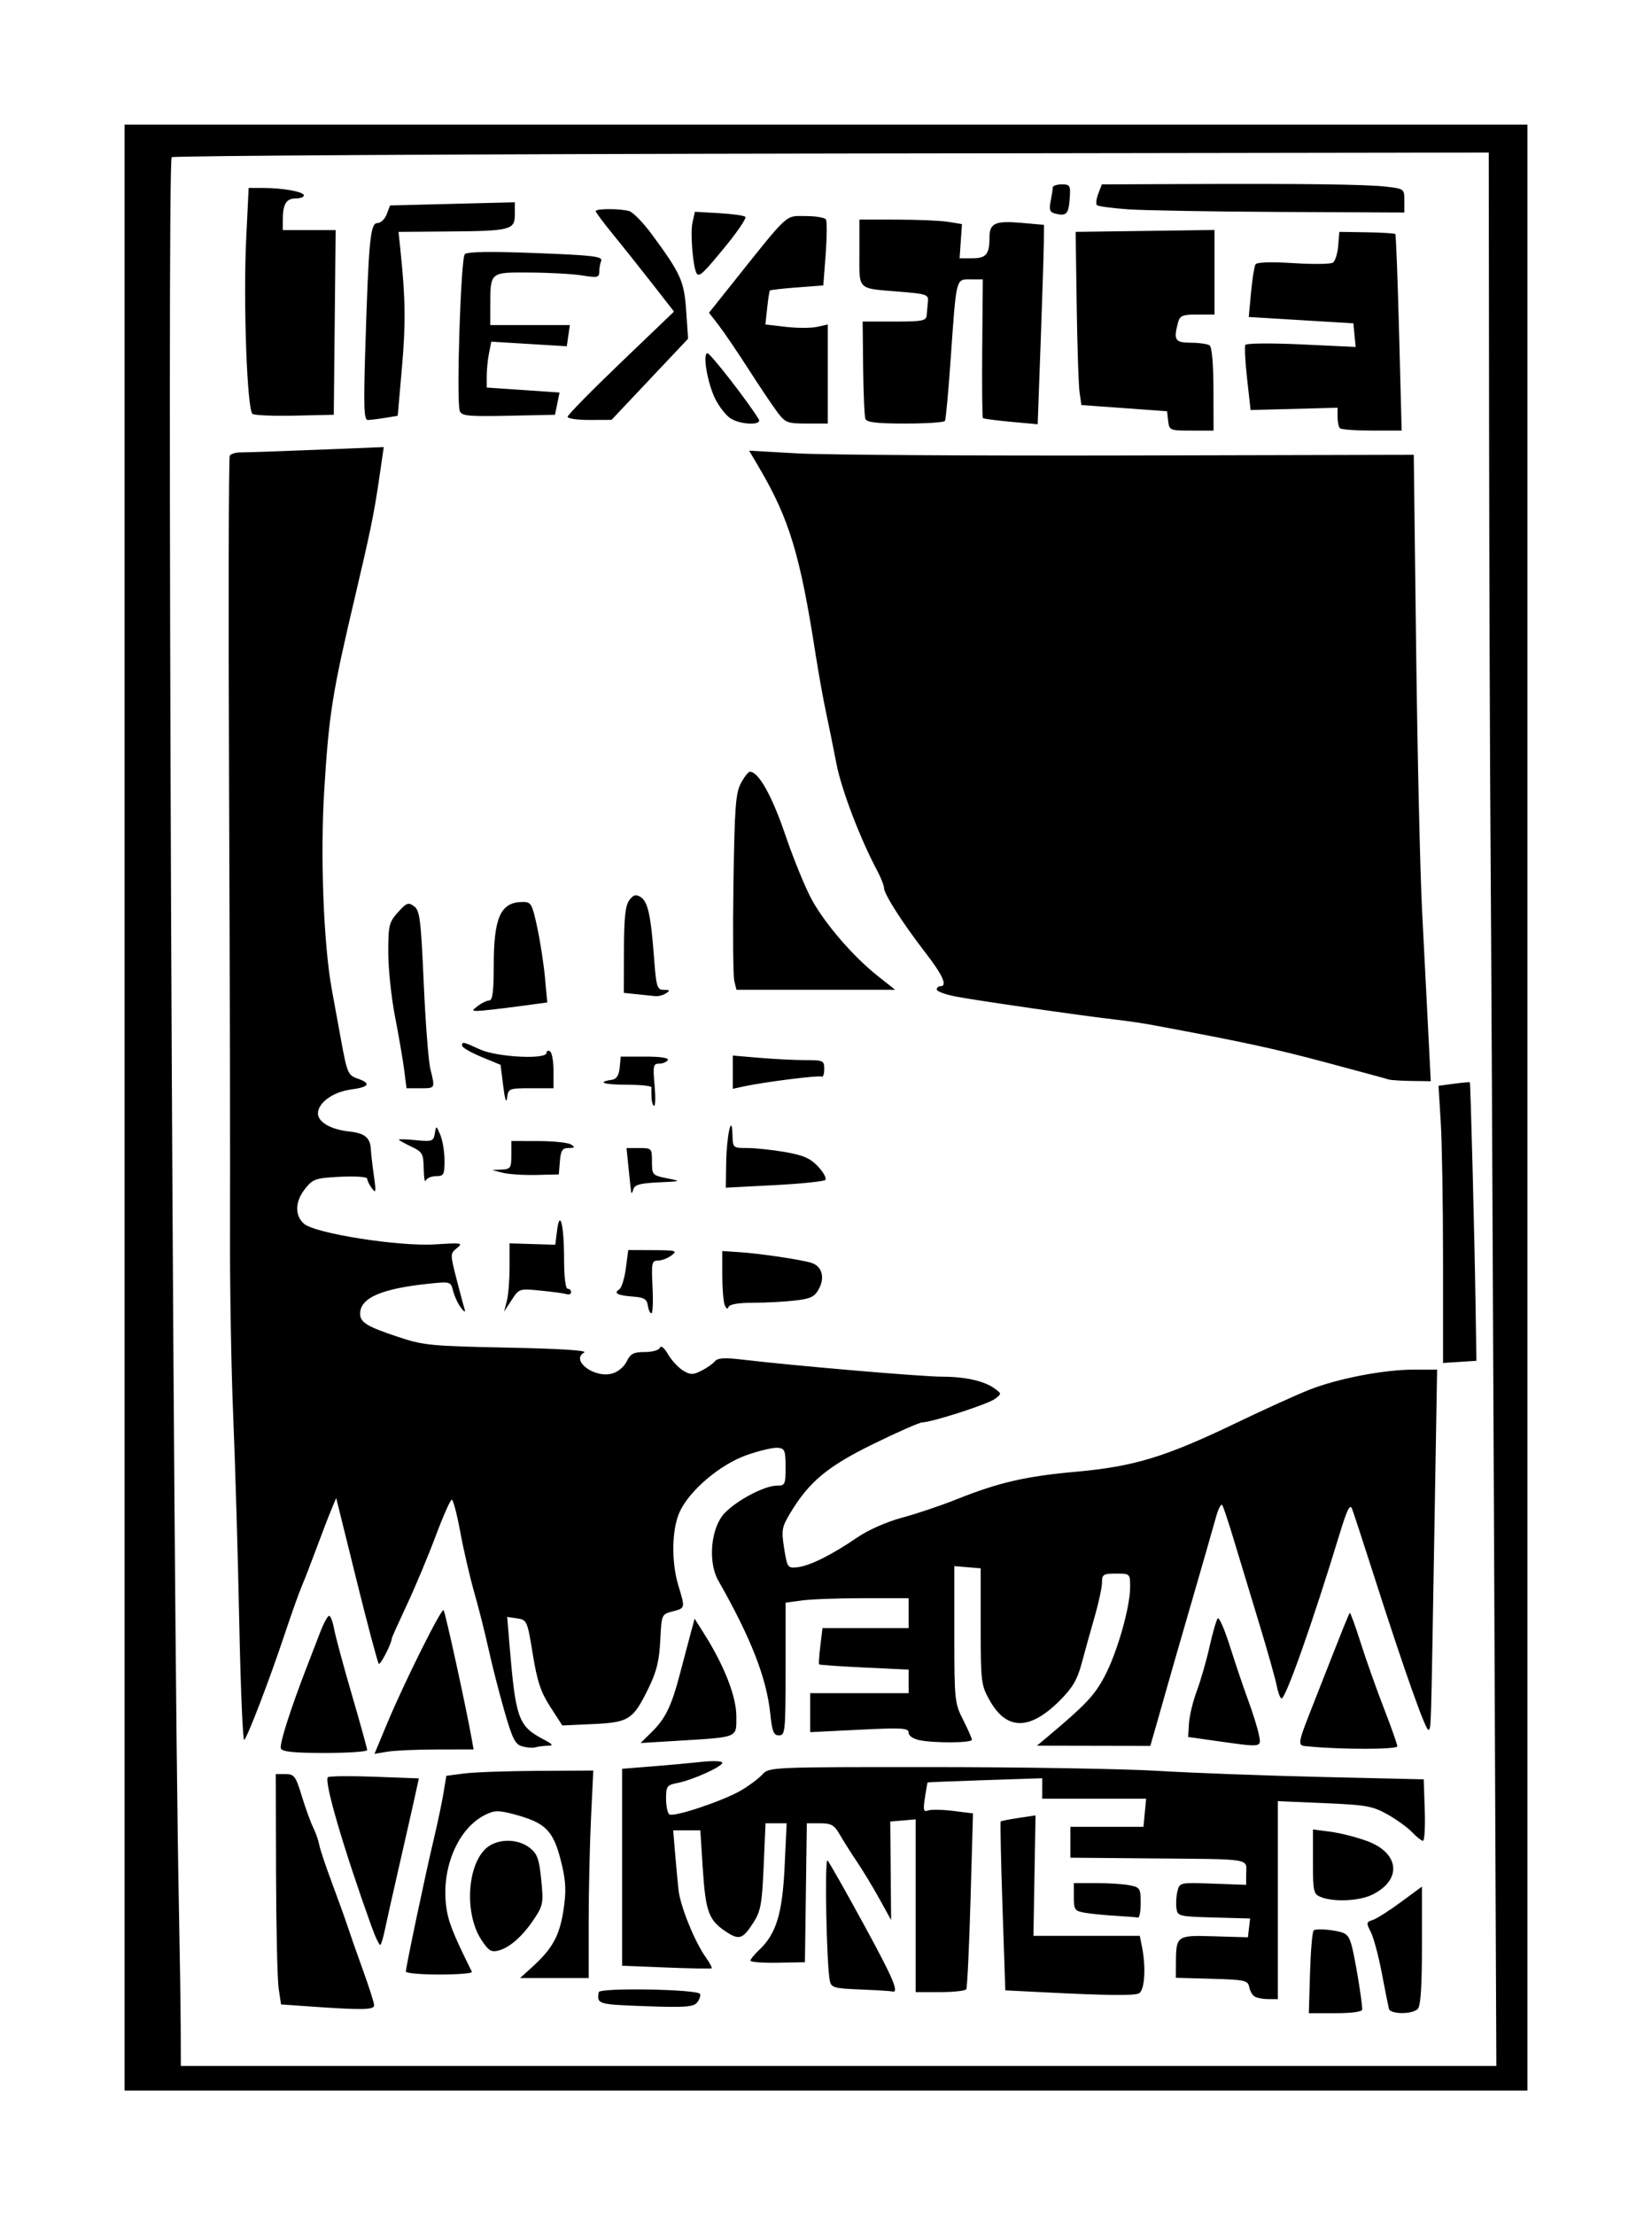 <?xml version="1.0" encoding="UTF-8" standalone="no"?>
<!-- Created with Inkscape (http://www.inkscape.org/) -->

<svg
   xmlns:dc="http://purl.org/dc/elements/1.1/"
   xmlns:cc="http://creativecommons.org/ns#"
   xmlns:rdf="http://www.w3.org/1999/02/22-rdf-syntax-ns#"
   xmlns:svg="http://www.w3.org/2000/svg"
   xmlns="http://www.w3.org/2000/svg"
   xmlns:sodipodi="http://sodipodi.sourceforge.net/DTD/sodipodi-0.dtd"
   xmlns:inkscape="http://www.inkscape.org/namespaces/inkscape"
   width="132.607mm"
   height="177.762mm"
   viewBox="0 0 469.866 629.866"
   id="svg2"
   version="1.1"
   inkscape:version="0.91 r13725"
   sodipodi:docname="TMC-volunteers.svg">
  <defs
     id="defs4" />
  <sodipodi:namedview
     id="base"
     pagecolor="#ffffff"
     bordercolor="#666666"
     borderopacity="1.0"
     inkscape:pageopacity="0.0"
     inkscape:pageshadow="2"
     inkscape:zoom="0.7"
     inkscape:cx="128.18461"
     inkscape:cy="155.56294"
     inkscape:document-units="px"
     inkscape:current-layer="layer1"
     showgrid="false"
     fit-margin-left="10"
     fit-margin-top="10"
     fit-margin-right="10"
     fit-margin-bottom="10"
     inkscape:window-width="2560"
     inkscape:window-height="1416"
     inkscape:window-x="0"
     inkscape:window-y="24"
     inkscape:window-maximized="1" />
  <g
     inkscape:label="Layer 1"
     inkscape:groupmode="layer"
     id="layer1"
     transform="translate(-155.888,-132.2)">
    <path
       style="fill:#000000"
       d="m 191.321,447.133 0,-279.5 199.5,0 199.5,0 0,279.5 0,279.5 -199.5,0 -199.5,0 0,-279.5 z m 389.501,120.75 c -0.364,-83.463 -0.807,-170.875 -0.984,-194.25 -0.177,-23.375 -0.366,-77.5 -0.42,-120.278 l -0.097,-77.778 -186.917,0.278 c -102.804,0.153 -187.262,0.623 -187.683,1.045 -1.409,1.409 0.276,408.371 2.064,498.233 0.252,12.65 0.475,27.837 0.497,33.75 l 0.04,10.75 187.082,0 187.081,0 -0.662,-151.75 z m -52.337,125.331 c 0.185,-6.281 0.653,-11.735 1.04,-12.12 0.387,-0.386 2.722,-0.398 5.19,-0.028 3.935,0.59 4.608,1.065 5.484,3.87 0.911,2.921 3.123,16.121 3.123,18.639 0,0.652 -2.916,1.058 -7.586,1.058 l -7.586,0 0.336,-11.419 z m 22.444,10.169 c -0.181,-0.688 -1.093,-5.26 -2.026,-10.161 -0.933,-4.901 -2.343,-10.159 -3.132,-11.685 -1.32,-2.553 -1.279,-2.824 0.525,-3.396 1.078,-0.342 4.674,-2.62 7.992,-5.063 l 6.032,-4.441 0,16.798 c 0,11.732 -0.362,17.16 -1.2,17.998 -1.583,1.583 -7.772,1.546 -8.192,-0.05 z m -307.108,-0.683 -8,-0.567 -0.676,-4.5 c -0.372,-2.475 -0.709,-17.212 -0.75,-32.75 l -0.074,-28.25 2.75,0.009 c 2.501,0.008 2.922,0.574 4.654,6.25 1.047,3.433 2.49,7.418 3.206,8.857 0.716,1.438 1.507,3.688 1.756,5 0.249,1.312 1.887,6.21 3.64,10.885 1.752,4.675 3.775,10.3 4.494,12.5 0.72,2.2 2.693,7.825 4.385,12.5 1.692,4.675 3.085,9.062 3.096,9.75 0.021,1.326 -3.399,1.385 -18.48,0.317 z m 95.5,-0.067 c -13.47,-0.499 -13.676,-0.561 -13.15,-3.972 0.209,-1.352 28.377,-0.852 28.831,0.512 0.19,0.572 -0.223,1.697 -0.917,2.5 -1.033,1.194 -3.722,1.369 -14.763,0.96 z m 173.366,-2.765 c -0.624,-0.404 -1.304,-1.635 -1.512,-2.735 -0.344,-1.822 -1.288,-2.025 -10.616,-2.285 l -10.238,-0.285 0.014,-3.715 c 0.031,-8.361 0.09,-8.404 10.873,-8.085 l 9.613,0.285 0.313,-2.672 0.313,-2.672 -10.313,-0.286 c -9.97,-0.276 -10.324,-0.364 -10.646,-2.637 -0.183,-1.293 -0.051,-3.474 0.293,-4.845 0.62,-2.47 0.714,-2.49 10.084,-2.148 l 9.458,0.345 -7.8e-4,-2.75 c -0.001,-4.972 2.847,-4.499 -28.751,-4.781 l -21.25,-0.19 0,-4.389 0,-4.389 10.395,0 10.395,0 0.381,-4 0.381,-4 -14.776,0 -14.776,0 0,-2.906 0,-2.906 -16.25,0.539 c -8.938,0.296 -16.3,0.592 -16.361,0.656 -0.061,0.064 -0.402,2.017 -0.757,4.338 -0.541,3.53 -0.397,4.126 0.877,3.637 0.838,-0.322 4.06,-0.268 7.16,0.12 l 5.636,0.704 -0.701,24.584 c -0.386,13.521 -0.931,24.955 -1.211,25.409 -0.28,0.454 -3.633,0.825 -7.451,0.825 l -6.941,0 0,-24.56 0,-24.56 -3.613,0.31 -3.613,0.31 0.119,14 0.119,14 -3.314,-6 c -1.823,-3.3 -4.681,-8.025 -6.353,-10.5 -1.671,-2.475 -3.88,-5.963 -4.908,-7.75 -1.587,-2.76 -2.436,-3.25 -5.632,-3.25 l -3.763,0 -0.271,19.75 -0.271,19.75 -7.75,0.141 c -4.263,0.078 -7.75,-0.181 -7.75,-0.576 0,-0.394 1.102,-1.753 2.45,-3.018 4.876,-4.581 6.639,-10.323 7.27,-23.68 l 0.584,-12.367 -3.006,0 -3.006,0 -0.529,12.256 c -0.46,10.649 -0.839,12.739 -2.895,15.945 -3.091,4.82 -4.087,5.125 -8.037,2.463 -4.711,-3.174 -5.594,-5.643 -6.384,-17.833 l -0.702,-10.831 -3.856,0 -3.856,0 0.519,6.25 c 0.285,3.438 0.727,8.216 0.982,10.619 0.497,4.689 4.639,14.902 7.856,19.369 1.084,1.506 1.778,2.856 1.542,3 -0.236,0.144 -6.054,0.037 -12.929,-0.238 l -12.5,-0.5 0,-28 0,-28 8.5,-0.677 c 4.675,-0.372 11.088,-0.957 14.25,-1.3 3.163,-0.343 5.75,-0.228 5.75,0.256 0,1.111 -8.45,4.923 -12.75,5.753 -2.997,0.578 -3.25,0.927 -3.25,4.488 0,2.124 0.432,4.129 0.961,4.455 1.332,0.823 15.317,-3.863 20.377,-6.828 2.291,-1.342 5.021,-3.387 6.069,-4.544 1.884,-2.081 2.397,-2.103 48.499,-2.085 25.627,0.011 54.47,0.495 64.095,1.077 9.625,0.582 30.55,1.361 46.5,1.731 l 29,0.673 0.289,8.75 c 0.159,4.812 -0.066,8.742 -0.5,8.733 -0.434,-0.009 -1.824,-1.108 -3.088,-2.442 -1.264,-1.334 -4.414,-3.613 -7,-5.066 -4.217,-2.37 -6.064,-2.7 -17.951,-3.208 l -13.25,-0.566 0,28.15 0,28.15 -2.75,-0.015 c -1.512,-0.008 -3.26,-0.346 -3.884,-0.75 z m -59.866,-1.182 -11,-0.552 -0.806,-23.861 c -0.443,-13.123 -0.668,-23.994 -0.5,-24.156 0.168,-0.163 2.464,-0.617 5.103,-1.01 l 4.797,-0.714 -0.297,17.122 -0.297,17.122 15.125,-10e-4 15.125,-0.001 0.625,3.125 c 1.208,6.041 0.734,12.619 -0.957,13.268 -1.685,0.646 -9.138,0.552 -26.918,-0.341 z m -52.241,-0.796 c -7.571,-0.309 -8.277,-0.516 -8.686,-2.546 -0.94,-4.664 -1.506,-35.043 -0.636,-34.14 0.493,0.512 5.18,8.783 10.415,18.381 8.502,15.587 10.14,19.523 7.839,18.846 -0.38,-0.112 -4.399,-0.355 -8.932,-0.54 z m -93.196,-6.507 c 5.649,-5.152 7.635,-8.771 8.748,-15.942 0.809,-5.213 0.725,-8.038 -0.381,-12.777 -2.314,-9.921 -4.424,-12.155 -13.82,-14.633 -4.276,-1.128 -5.416,-1.1 -8.046,0.201 -7.68,3.797 -12.473,14.972 -11.108,25.898 0.546,4.373 1.855,7.717 7.338,18.755 0.205,0.412 -3.94,0.75 -9.211,0.75 -5.271,0 -9.583,-0.376 -9.583,-0.836 0,-1.276 5.537,-27.561 7.829,-37.164 1.116,-4.675 2.401,-10.75 2.857,-13.5 l 0.829,-5 4.993,-0.662 c 2.746,-0.364 12.15,-0.702 20.898,-0.75 l 15.905,-0.088 -0.655,13.658 c -0.36,7.512 -0.655,20.787 -0.655,29.5 l 0,15.842 -9.75,-7.8e-4 -9.75,-7.8e-4 3.563,-3.249 z m -14.563,-7.576 c -4.734,-7.163 -4.202,-20.562 1.025,-25.788 3.053,-3.053 9.119,-3.24 12.739,-0.393 2.116,1.664 2.649,3.153 3.24,9.041 0.659,6.56 0.524,7.327 -1.941,11.053 -3.263,4.93 -6.922,8.2 -10.17,9.087 -2.073,0.566 -2.851,0.089 -4.892,-3 z M 261.533,679.907 c -8.023,-22.348 -13.562,-41.308 -12.379,-42.376 0.367,-0.331 6.338,-0.392 13.269,-0.134 l 12.602,0.468 -1.24,5.634 c -0.682,3.099 -2.684,11.934 -4.448,19.634 -1.765,7.7 -3.558,15.705 -3.985,17.79 -0.427,2.084 -0.994,4.008 -1.261,4.274 -0.266,0.266 -1.417,-2.114 -2.557,-5.29 z m 211.787,-2.958 c -3.025,-0.173 -6.963,-0.56 -8.75,-0.86 -3.027,-0.508 -3.25,-0.818 -3.25,-4.501 l 0,-3.955 6.375,0 c 3.506,0 7.781,0.281 9.5,0.625 2.929,0.586 3.125,0.9 3.125,5 0,2.406 -0.338,4.292 -0.75,4.19 -0.412,-0.102 -3.225,-0.326 -6.25,-0.499 z m 58.25,-5.347 c -2.104,-0.846 -2.25,-1.5 -2.25,-10.065 l 0,-9.161 5.085,0.674 c 2.796,0.371 7.473,1.568 10.392,2.66 9.153,3.425 9.899,10.953 1.504,15.171 -3.701,1.86 -11.006,2.217 -14.73,0.72 z M 235.768,629.356 c -0.453,-1.179 2.713,-11.119 7.396,-23.222 1.064,-2.75 2.757,-7.138 3.761,-9.75 1.005,-2.612 2.16,-4.75 2.566,-4.75 0.406,0 1.049,1.688 1.427,3.75 0.379,2.062 2.649,10.47 5.045,18.684 2.396,8.214 4.357,15.301 4.357,15.75 0,0.449 -5.414,0.816 -12.031,0.816 -8.841,0 -12.161,-0.339 -12.522,-1.278 z m 30.117,-6.848 c 4.84,-11.635 15.532,-33.111 16.168,-32.475 0.462,0.462 6.416,27.673 7.953,36.351 l 0.576,3.25 -10.381,0.011 c -5.709,0.006 -12.05,0.287 -14.091,0.624 l -3.71,0.613 3.484,-8.374 z m 38.545,6.255 c -2.022,-0.565 -2.811,-2.133 -5.11,-10.149 -1.496,-5.214 -3.507,-13.081 -4.47,-17.481 -0.963,-4.4 -2.789,-11.638 -4.059,-16.083 -1.27,-4.446 -3.066,-12.208 -3.993,-17.25 -0.927,-5.042 -2.012,-9.167 -2.413,-9.167 -0.4,0 -2.451,4.612 -4.558,10.25 -2.106,5.638 -5.782,14.425 -8.168,19.528 -2.386,5.103 -4.338,9.435 -4.338,9.628 0,1.375 -3.236,7.691 -3.702,7.225 -0.322,-0.322 -3.178,-11.058 -6.348,-23.858 l -5.763,-23.273 -1.455,3.5 c -0.8,1.925 -2.703,6.875 -4.228,11 -1.525,4.125 -3.38,8.901 -4.121,10.613 -0.741,1.712 -2.981,8.012 -4.977,14 -4.17,12.509 -10.3,28.515 -11.368,29.681 -0.4,0.437 -1.04,-14.638 -1.422,-33.5 -0.382,-18.862 -1.159,-45.319 -1.726,-58.794 -0.567,-13.475 -0.972,-37.325 -0.901,-53 0.072,-15.675 -0.047,-71.344 -0.264,-123.71 -0.217,-52.365 -0.131,-95.637 0.192,-96.16 0.323,-0.522 1.711,-0.939 3.084,-0.925 1.373,0.014 11.097,-0.321 21.607,-0.744 l 19.111,-0.769 -1.374,9.404 c -1.382,9.46 -2.519,14.992 -6.866,33.404 -6.413,27.164 -7.344,33.031 -8.698,54.812 -1.154,18.574 -0.186,43.822 2.174,56.688 0.454,2.475 1.637,8.941 2.629,14.37 1.688,9.237 1.983,9.933 4.609,10.848 4.061,1.416 3.459,2.421 -1.888,3.154 -5.053,0.693 -9.307,3.791 -9.307,6.78 0,2.467 3.63,4.571 8.868,5.14 4.516,0.49 6.037,1.77 6.189,5.209 0.049,1.1 0.433,4.425 0.854,7.39 0.658,4.632 0.578,5.132 -0.573,3.559 -0.736,-1.007 -1.339,-2.244 -1.339,-2.749 0,-0.511 -3.378,-0.748 -7.615,-0.534 -7.034,0.355 -7.796,0.611 -9.995,3.359 -2.908,3.634 -3.061,7.557 -0.391,9.974 3.068,2.777 27.084,6.56 37.391,5.89 7.524,-0.489 7.968,-0.412 6.144,1.061 -1.94,1.566 -1.942,1.686 -0.113,8.819 1.02,3.977 2.072,7.906 2.34,8.731 0.267,0.825 -0.217,0.563 -1.076,-0.581 -0.859,-1.145 -1.867,-3.299 -2.241,-4.786 -0.669,-2.665 -0.769,-2.696 -6.811,-2.071 -13.53,1.398 -19.632,4.043 -19.632,8.508 0,2.494 1.85,3.64 10.597,6.565 7.419,2.481 9.336,2.671 31.335,3.113 14.997,0.301 22.842,0.8 21.792,1.388 -3.946,2.208 2.804,7.348 7.883,6.002 1.678,-0.444 3.441,-1.894 4.198,-3.452 1.081,-2.225 1.967,-2.685 5.167,-2.685 2.184,0 4.057,-0.543 4.311,-1.25 0.261,-0.727 1.219,0.065 2.291,1.894 1.013,1.729 2.93,3.804 4.26,4.611 2.075,1.259 2.809,1.271 5.187,0.085 1.523,-0.76 3.256,-1.967 3.85,-2.683 0.819,-0.986 2.72,-1.108 7.855,-0.501 14.904,1.76 50.956,4.845 56.684,4.85 6.762,0.006 12.177,1.231 15.137,3.423 1.936,1.434 1.935,1.461 -0.046,2.929 -2.015,1.493 -17.983,6.642 -20.599,6.642 -0.774,0 -7.007,2.743 -13.851,6.096 -13.159,6.447 -18.38,10.788 -23.746,19.744 -2.378,3.969 -2.524,4.826 -1.702,10 0.864,5.445 1.006,5.648 3.737,5.358 3.48,-0.37 9.77,-3.488 16.952,-8.404 3.231,-2.211 8.421,-4.511 12.87,-5.704 4.101,-1.099 11.028,-3.428 15.393,-5.176 12.075,-4.835 19.686,-6.59 34.26,-7.897 16.292,-1.462 25.301,-4.211 45.265,-13.812 7.931,-3.814 17.346,-8.086 20.921,-9.493 8.144,-3.204 21.214,-5.713 29.768,-5.713 l 6.547,0 -0.794,46.75 c -0.984,57.889 -0.898,54.959 -1.63,55.692 -0.678,0.679 -6.899,-16.852 -15.414,-43.442 -3.083,-9.625 -5.946,-18.372 -6.364,-19.438 -0.572,-1.461 -1.429,0.261 -3.48,7 -7.782,25.561 -15.582,47.587 -16.623,46.943 -0.406,-0.251 -1.011,-1.93 -1.344,-3.731 -0.333,-1.801 -2.659,-10.024 -5.169,-18.274 -2.51,-8.25 -5.717,-18.825 -7.126,-23.5 -1.409,-4.675 -2.83,-8.935 -3.159,-9.467 -0.328,-0.532 -1.146,1.043 -1.818,3.5 -0.671,2.457 -3.769,13.242 -6.883,23.967 -3.114,10.725 -6.228,21.525 -6.919,24 -0.692,2.475 -2.067,7.312 -3.056,10.75 l -1.799,6.25 -16.118,-0.032 -16.118,-0.032 3,-2.52 c 10.878,-9.138 13.308,-11.706 16.195,-17.115 3.581,-6.71 7.305,-19.704 7.305,-25.49 0,-3.78 -0.033,-3.812 -4,-3.812 -3.605,0 -4,0.248 -4,2.513 0,1.382 -0.941,5.769 -2.091,9.75 -1.15,3.981 -2.806,9.928 -3.681,13.216 -1.242,4.671 -2.603,6.991 -6.223,10.611 -8.586,8.586 -15.147,8.555 -19.99,-0.095 -2.405,-4.295 -2.517,-5.225 -2.519,-20.994 l -0.002,-16.5 -3.748,-0.31 -3.748,-0.31 0,19.391 c 0,18.694 0.09,19.568 2.496,24.31 1.373,2.706 2.498,5.257 2.5,5.669 0.005,0.908 -10.514,0.996 -14.871,0.125 -1.86,-0.372 -3.125,-1.242 -3.125,-2.149 0,-1.326 -1.821,-1.434 -14,-0.831 l -14,0.693 0,-5.544 0,-5.544 14,0 14,0 0,-3.348 0,-3.348 -12.611,-0.596 c -6.936,-0.328 -12.721,-0.734 -12.855,-0.902 -0.134,-0.168 0.028,-2.556 0.361,-5.306 l 0.605,-5 12.251,0 12.251,0 -7.2e-4,-4.25 -0.001,-4.25 -12.86,0 c -7.073,0 -14.948,0.286 -17.5,0.636 l -4.64,0.636 0,18.864 c 0,17.715 -0.113,18.864 -1.858,18.864 -1.543,0 -1.968,-1.059 -2.506,-6.25 -1.048,-10.09 -5.522,-21.527 -14.767,-37.75 -3.031,-5.318 -2.13,-15.064 1.773,-19.175 3.474,-3.66 11.365,-7.825 14.825,-7.825 2.392,0 2.533,-0.296 2.533,-5.287 0,-4.757 -0.226,-5.307 -2.25,-5.487 -1.238,-0.11 -5.149,0.807 -8.691,2.037 -7.607,2.642 -16.399,10.077 -19.196,16.233 -2.241,4.932 -2.396,14.175 -0.352,20.913 1.963,6.47 1.977,6.408 -1.65,7.347 -3.12,0.808 -3.141,0.859 -3.504,8.279 -0.281,5.748 -1.048,8.862 -3.336,13.538 -4.401,8.995 -5.564,9.745 -15.814,10.212 l -8.707,0.396 -3.411,-5.276 c -2.717,-4.203 -3.733,-7.256 -4.994,-15.013 -1.542,-9.482 -1.658,-9.748 -4.429,-10.155 l -2.846,-0.418 0.673,8.09 c 1.73,20.796 2.495,22.941 9.506,26.65 2.861,1.513 3.105,1.86 1.333,1.896 -1.193,0.024 -2.768,0.224 -3.5,0.443 -0.732,0.219 -2.408,0.098 -3.723,-0.269 z m 224.043,0.05 c -3.918,-0.375 -4.071,0.701 2.162,-15.179 7.734,-19.704 8.854,-22.491 9.167,-22.809 0.167,-0.17 1.561,3.655 3.097,8.5 1.536,4.845 4.51,13.228 6.608,18.629 2.098,5.401 3.815,10.262 3.815,10.802 0,0.894 -15.736,0.93 -24.848,0.057 z m -26.652,-1.591 -8,-1.131 0.239,-3.891 c 0.131,-2.14 1.14,-6.3 2.241,-9.243 1.101,-2.943 2.729,-8.608 3.618,-12.588 0.889,-3.98 1.935,-7.581 2.326,-8.003 0.391,-0.422 1.957,3.178 3.481,8 1.524,4.822 3.848,11.692 5.165,15.267 1.317,3.575 2.683,7.963 3.037,9.75 0.744,3.761 1.105,3.706 -12.107,1.838 z m -160.713,-2.38 c 4.047,-3.956 5.768,-7.49 8.214,-16.865 1.125,-4.314 2.516,-9.571 3.09,-11.683 l 1.043,-3.84 2.736,4.34 c 5.718,9.07 9.13,17.818 9.13,23.407 0,6.237 0.808,5.903 -16.876,6.979 l -10.376,0.632 3.038,-2.97 z M 566.321,490.843 c 0,-15.895 -0.289,-33.626 -0.643,-39.404 l -0.643,-10.505 4.374,-0.587 c 2.405,-0.323 4.445,-0.503 4.532,-0.401 0.211,0.247 1.313,43.002 1.629,63.186 l 0.25,16 -4.75,0.305 -4.75,0.305 0,-28.899 z m -226.18,12.557 c -0.26,-1.816 -1.056,-2.289 -4.269,-2.532 -4.377,-0.332 -5.583,-0.979 -3.837,-2.058 0.636,-0.393 1.468,-3.068 1.85,-5.946 l 0.694,-5.231 7.121,0.032 c 6.479,0.029 6.946,0.164 5.18,1.5 -1.068,0.808 -2.804,1.468 -3.859,1.468 -1.754,0 -1.886,0.642 -1.539,7.5 0.208,4.125 0.064,7.5 -0.321,7.5 -0.385,0 -0.844,-1.005 -1.019,-2.233 z m -40.099,-1.267 c 0.428,-1.65 0.779,-6.016 0.779,-9.701 l 0,-6.701 6.5,0.201 6.5,0.201 0.503,-4 c 0.808,-6.42 1.997,-1.608 1.997,8.082 0,4.945 0.413,8.418 1,8.418 0.55,0 1,0.436 1,0.969 0,0.533 -0.562,0.793 -1.25,0.578 -0.688,-0.215 -4.008,-0.667 -7.379,-1.005 -6.087,-0.61 -6.144,-0.592 -8.279,2.672 l -2.15,3.286 0.779,-3 z m 61.963,1.118 c -0.376,-0.98 -0.684,-4.83 -0.684,-8.556 l 0,-6.775 5.25,0.347 c 5.482,0.362 16.985,2.075 20.001,2.978 3.001,0.898 4,4.003 2.329,7.235 -1.262,2.44 -2.266,2.958 -6.78,3.5 -2.915,0.35 -8.299,0.64 -11.966,0.645 -4.288,0.006 -6.809,0.437 -7.066,1.208 -0.243,0.73 -0.667,0.503 -1.083,-0.582 z m -26.604,-32.118 c -0.084,-0.55 -0.414,-3.587 -0.734,-6.75 l -0.582,-5.75 3.618,0 c 3.534,0 3.618,0.089 3.618,3.872 0,3.755 0.128,3.898 4.25,4.724 4.218,0.845 4.2,0.854 -2.435,1.172 -5.288,0.253 -6.779,0.677 -7.134,2.026 -0.247,0.938 -0.517,1.256 -0.601,0.706 z m 27.02,-8.115 c 0.114,-7.881 1.626,-14.711 1.801,-8.135 0.099,3.718 0.136,3.75 4.268,3.75 2.292,0 7.122,0.514 10.732,1.143 5.175,0.901 7.16,1.781 9.377,4.154 1.547,1.656 2.455,3.356 2.018,3.778 -0.438,0.422 -6.983,1.088 -14.546,1.48 l -13.75,0.714 0.1,-6.885 z m -86.021,1.479 c -0.073,-4.285 -0.344,-4.762 -3.579,-6.297 -1.925,-0.913 -3.5,-1.799 -3.5,-1.967 0,-0.168 2.212,-0.094 4.915,0.166 4.555,0.438 4.945,0.299 5.321,-1.897 0.402,-2.344 0.419,-2.339 1.585,0.446 0.648,1.548 1.179,4.811 1.179,7.25 0,4.023 -0.224,4.435 -2.417,4.435 -1.329,0 -2.644,0.562 -2.921,1.25 -0.277,0.688 -0.54,-0.836 -0.583,-3.386 z m 22.421,1.156 -3,-0.784 2.75,-0.118 c 2.522,-0.108 2.75,-0.45 2.75,-4.118 l 0,-4 7.75,0.015 c 4.263,0.008 8.425,0.452 9.25,0.985 1.22,0.788 1.091,0.972 -0.69,0.985 -1.805,0.013 -2.244,0.674 -2.5,3.765 l -0.31,3.75 -6.5,0.152 c -3.575,0.084 -7.85,-0.201 -9.5,-0.632 z m 0.199,-24.599 -0.76,-6.079 -5.47,-2.267 c -3.008,-1.247 -5.47,-2.674 -5.47,-3.171 0,-1.222 0.15,-1.191 5.141,1.074 4.825,2.189 18.859,2.906 18.859,0.963 0,-0.582 0.45,-0.781 1,-0.441 0.55,0.34 1,2.841 1,5.559 l 0,4.941 -6.434,0 c -6.27,0 -6.442,0.07 -6.771,2.75 -0.209,1.706 -0.625,0.442 -1.097,-3.329 z m 42.182,3.329 c -0.065,-1.238 -0.065,-2.587 0,-3 0.065,-0.412 -3.107,-0.75 -7.048,-0.75 -6.523,0 -8.757,-0.757 -4.175,-1.414 1.262,-0.181 1.94,-1.26 2.155,-3.425 l 0.313,-3.161 6.996,0 c 4.409,0 6.767,0.37 6.378,1 -0.34,0.55 -1.449,1 -2.464,1 -1.65,0 -1.788,0.637 -1.302,6 0.299,3.3 0.257,6 -0.095,6 -0.351,0 -0.692,-1.012 -0.757,-2.25 z m -70.364,-8 c -0.369,-2.888 -1.536,-9.686 -2.594,-15.108 -1.058,-5.422 -1.923,-13.627 -1.923,-18.234 0,-7.728 0.213,-8.614 2.75,-11.443 2.433,-2.713 2.962,-2.91 4.59,-1.713 1.626,1.196 1.945,3.728 2.742,21.801 0.496,11.246 1.345,22.248 1.886,24.448 1.382,5.621 1.446,5.5 -2.875,5.5 l -3.906,0 -0.67,-5.25 z m 93.483,0.683 0,-4.726 7.651,0.647 c 4.208,0.356 10.058,0.647 13,0.647 5.072,0 5.349,0.133 5.349,2.559 0,1.407 -0.338,2.365 -0.75,2.128 -0.755,-0.434 -16.545,1.56 -22.209,2.804 l -3.041,0.668 0,-4.726 z m 186.5,2.061 c -0.55,-0.192 -8.65,-2.39 -18,-4.886 -14.748,-3.937 -22.926,-5.699 -49,-10.561 -2.75,-0.513 -7.475,-1.211 -10.5,-1.551 -9.154,-1.029 -40.147,-5.504 -45.75,-6.606 -2.888,-0.568 -5.25,-1.45 -5.25,-1.961 0,-0.511 0.45,-0.929 1,-0.929 2.15,0 0.778,-3.083 -4.294,-9.648 -6.425,-8.315 -11.706,-16.573 -11.706,-18.304 0,-0.702 -0.871,-2.913 -1.936,-4.912 -4.909,-9.219 -10.186,-23.074 -11.614,-30.492 -0.863,-4.479 -2.205,-11.106 -2.983,-14.726 -0.778,-3.62 -2.109,-11.045 -2.958,-16.5 -4.375,-28.12 -7.466,-38.331 -15.988,-52.812 l -2.88,-4.894 13.93,0.778 c 7.661,0.428 50.194,0.692 94.516,0.587 l 80.587,-0.191 0.669,54.808 c 0.368,30.144 1.132,63.808 1.697,74.808 0.565,11 1.352,26.413 1.749,34.25 l 0.722,14.25 -5.505,-0.079 c -3.028,-0.043 -5.955,-0.236 -6.505,-0.427 z M 291.88,418.165 c 1.068,-0.807 2.504,-1.482 3.191,-1.5 0.914,-0.023 1.25,-2.702 1.25,-9.967 0,-13.656 1.945,-17.959 8.15,-18.033 2.484,-0.03 2.747,0.42 4.213,7.218 0.86,3.987 1.854,10.425 2.21,14.305 l 0.647,7.055 -8.973,1.195 c -4.935,0.657 -9.796,1.195 -10.801,1.195 -1.719,0 -1.712,-0.087 0.113,-1.468 z m 45.191,-3.26 -3.75,-0.392 0.032,-12.19 c 0.024,-9.23 0.395,-12.67 1.527,-14.168 1.171,-1.549 1.864,-1.745 3.197,-0.905 2.076,1.309 2.917,5.08 3.823,17.132 0.641,8.522 0.862,9.251 2.808,9.265 1.731,0.013 1.842,0.191 0.613,0.985 -0.825,0.533 -2.175,0.901 -3,0.817 -0.825,-0.084 -3.188,-0.329 -5.25,-0.545 z m 27.669,-3.739 c -0.341,-1.357 -0.449,-13.845 -0.242,-27.75 0.324,-21.686 0.626,-25.745 2.126,-28.533 0.962,-1.788 2.103,-3.25 2.536,-3.25 2.48,0 6.27,6.752 10.102,18 2.343,6.875 5.757,15.2 7.588,18.5 3.88,6.995 11.813,16.143 18.762,21.635 l 4.889,3.865 -22.571,0 -22.571,0 -0.619,-2.467 z m 123.398,-159.283 -0.316,-2.75 -12.184,-0.881 -12.184,-0.881 -0.515,-3.619 c -0.283,-1.991 -0.65,-13.069 -0.816,-24.619 l -0.301,-21 19.75,-0.271 19.75,-0.271 0,12.021 0,12.021 -4.883,0 c -4.219,0 -4.965,0.306 -5.486,2.25 -1.344,5.016 -0.884,5.749 3.62,5.765 2.337,0.008 4.738,0.346 5.334,0.75 0.673,0.456 1.095,5.193 1.113,12.485 l 0.029,11.75 -6.296,0 c -6.125,0 -6.305,-0.075 -6.613,-2.75 z m 48.85,2.083 c -0.367,-0.367 -0.666,-1.829 -0.665,-3.25 l 0.001,-2.583 -12.371,0.329 -12.371,0.329 -0.984,-8.829 c -0.541,-4.856 -0.766,-9.218 -0.5,-9.694 0.267,-0.477 7.402,-0.541 15.925,-0.141 l 15.441,0.724 -0.321,-3.359 -0.321,-3.359 -14.88,-0.9 -14.88,-0.9 0.648,-6.976 c 0.357,-3.837 0.927,-7.427 1.267,-7.978 0.39,-0.632 4.353,-0.765 10.731,-0.361 5.562,0.353 10.641,0.291 11.288,-0.136 0.647,-0.427 1.322,-2.571 1.5,-4.764 l 0.325,-3.987 7.789,0.122 c 4.284,0.067 7.945,0.292 8.136,0.5 0.191,0.208 0.675,12.865 1.075,28.128 l 0.728,27.75 -8.447,0 c -4.646,0 -8.747,-0.3 -9.114,-0.667 z m -173.458,-2.899 c -1.23,-0.861 -3.087,-3.234 -4.127,-5.273 -2.266,-4.442 -3.783,-13.16 -2.29,-13.16 0.824,0 11.51,13.759 14.562,18.75 1.142,1.867 -5.39,1.613 -8.144,-0.316 z m 13.45,-1.684 c -1.344,-1.788 -5.045,-7.3 -8.225,-12.25 -3.18,-4.95 -7.004,-10.577 -8.497,-12.504 l -2.715,-3.504 5.979,-7.496 c 17.054,-21.381 15.57,-19.996 21.429,-19.996 2.889,0 5.521,0.435 5.85,0.967 0.329,0.532 0.295,4.971 -0.074,9.866 l -0.672,8.899 -7.464,0.564 c -4.105,0.31 -7.585,0.708 -7.734,0.884 -0.149,0.176 -0.495,2.42 -0.771,4.987 l -0.501,4.667 5.812,0.675 c 3.197,0.371 7.187,0.373 8.868,0.003 l 3.056,-0.671 0,14.079 0,14.079 -5.949,0 c -5.544,0 -6.115,-0.221 -8.392,-3.25 z m 25.05,1.933 c -0.278,-0.724 -0.568,-7.249 -0.645,-14.5 l -0.14,-13.183 9.038,0 c 7.893,0 9.055,-0.222 9.166,-1.75 0.07,-0.963 0.232,-2.721 0.359,-3.908 0.215,-2.006 -0.341,-2.205 -7.878,-2.822 -12.454,-1.019 -11.609,-0.211 -11.609,-11.087 l 0,-9.433 10.75,0.011 c 5.912,0.006 12.477,0.296 14.587,0.645 l 3.837,0.634 -0.337,4.856 -0.337,4.856 3.643,-6.2e-4 c 3.929,-6.8e-4 4.857,-1.139 4.857,-5.96 0,-4.002 1.653,-4.758 9,-4.112 l 6.5,0.571 -0.047,5 c -0.026,2.75 -0.429,15.509 -0.897,28.354 l -0.85,23.354 -7.603,-0.704 c -4.182,-0.387 -7.768,-0.861 -7.969,-1.052 -0.201,-0.192 -0.291,-9.146 -0.2,-19.9 l 0.165,-19.552 -3.505,0 c -4.203,0 -3.995,-0.842 -5.66,23 -0.634,9.075 -1.355,16.837 -1.603,17.25 -0.248,0.412 -5.326,0.75 -11.284,0.75 -8.039,0 -10.964,-0.34 -11.339,-1.317 z m -142.26,-19.433 c 0.962,-31.374 1.426,-36.25 3.448,-36.25 0.944,0 2.142,-1.129 2.66,-2.509 l 0.943,-2.509 17.75,-0.45 17.75,-0.45 0,3.44 c 0,4.433 -1.147,4.725 -19.165,4.868 l -13.916,0.11 0.522,5 c 1.458,13.959 1.552,20.954 0.45,33.533 l -1.205,13.756 -3.593,0.594 c -1.976,0.327 -4.191,0.599 -4.922,0.605 -1.08,0.009 -1.215,-3.678 -0.723,-19.739 z m 57.551,18.833 c 0,-0.504 6.811,-7.443 15.135,-15.419 l 15.135,-14.502 -6.385,-8.187 c -3.512,-4.503 -8.523,-10.793 -11.135,-13.978 -2.612,-3.185 -4.75,-6.062 -4.75,-6.394 0,-0.753 6.804,-0.769 9.5,-0.022 1.1,0.305 4.025,3.307 6.5,6.671 8.249,11.214 9.154,13.235 9.738,21.756 l 0.539,7.866 -10.889,11.54 -10.889,11.54 -6.25,0.023 c -3.438,0.013 -6.25,-0.39 -6.25,-0.894 z m -89.606,-0.831 c -1.554,-1.057 -2.676,-31.917 -1.809,-49.753 l 0.705,-14.5 4.105,0.011 c 5.742,0.015 11.605,1.086 11.605,2.12 0,0.478 -1.077,0.869 -2.393,0.869 -2.632,0 -3.607,1.645 -3.607,6.082 l 0,2.918 7.517,0 7.517,0 -0.267,26.25 -0.267,26.25 -11,0.252 c -6.05,0.139 -11.498,-0.086 -12.106,-0.5 z m 58.946,-0.808 c -1.027,-2.677 0.279,-43.464 1.429,-44.613 0.701,-0.701 7.297,-0.801 20.193,-0.306 16.133,0.619 19.064,0.964 18.595,2.187 -0.306,0.799 -0.557,2.244 -0.557,3.212 0,1.542 -0.587,1.663 -4.75,0.978 -2.612,-0.43 -9.31,-0.809 -14.883,-0.841 -11.573,-0.068 -11.327,-0.278 -11.353,9.69 l -0.014,5.25 11.327,0 11.327,0 -0.442,3.011 -0.442,3.011 -10.732,-0.652 -10.732,-0.652 -0.653,3.266 c -0.359,1.796 -0.653,4.731 -0.653,6.522 l 0,3.256 10.356,0.706 10.356,0.706 -0.646,3.164 -0.646,3.164 -13.231,0.279 c -11.42,0.241 -13.315,0.058 -13.85,-1.335 z m 67.343,-39.178 c -1.024,-1.725 -1.813,-11.401 -1.169,-14.333 l 0.691,-3.147 6.843,0.387 c 3.764,0.213 7.142,0.685 7.507,1.051 0.365,0.365 -2.1,4.047 -5.479,8.181 -6.549,8.014 -7.677,9.071 -8.395,7.862 z m 101.96,-16.982 c -1.48,-0.376 -1.733,-1.086 -1.25,-3.503 0.333,-1.667 0.606,-3.425 0.606,-3.906 0,-0.481 1.151,-0.875 2.558,-0.875 2.384,0 2.537,0.283 2.25,4.172 -0.316,4.291 -0.959,4.926 -4.164,4.112 z m 20.685,-1.203 c -4.494,-0.319 -8.444,-0.856 -8.778,-1.192 -0.334,-0.336 -0.156,-1.799 0.396,-3.25 l 1.003,-2.639 22.775,-0.095 c 34.657,-0.145 52.238,0.076 58.025,0.732 5.182,0.587 5.25,0.638 5.25,3.979 l 0,3.385 -35.25,-0.169 c -19.387,-0.093 -38.927,-0.431 -43.421,-0.75 z"
       id="path4203"
       inkscape:connector-curvature="0" />
  </g>
</svg>
